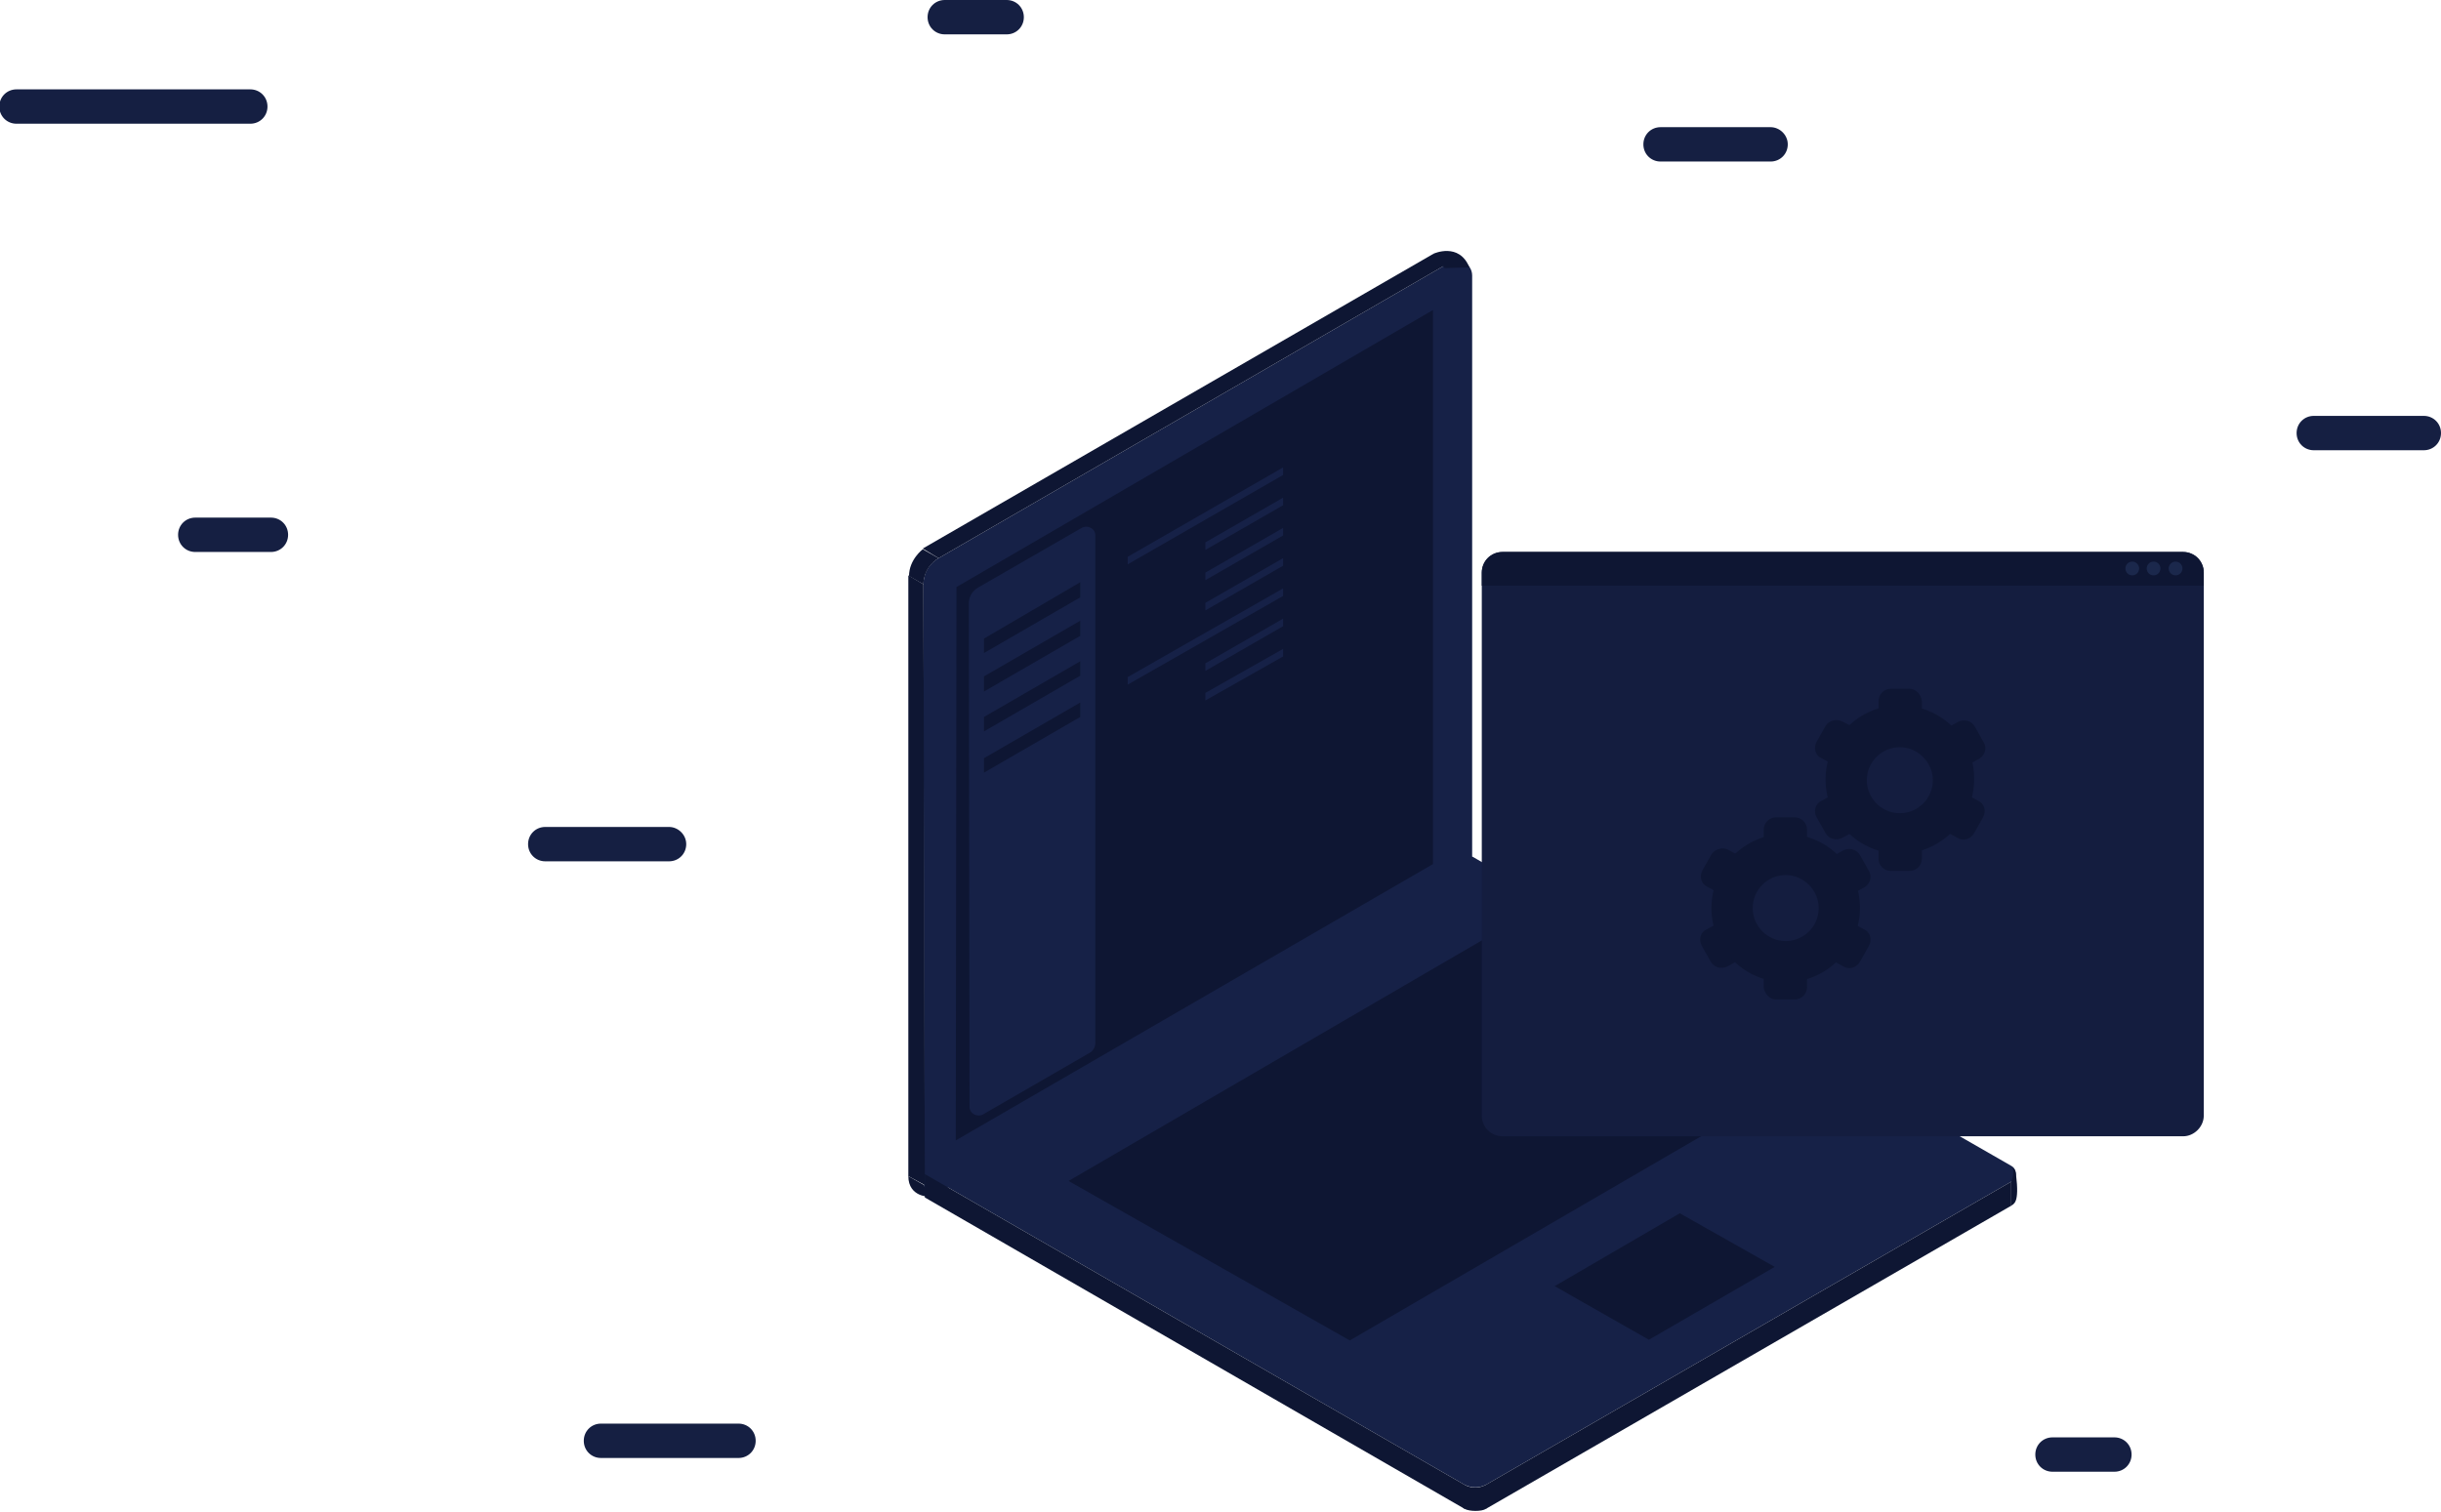 <svg xmlns="http://www.w3.org/2000/svg" xmlns:xlink="http://www.w3.org/1999/xlink" x="0px" y="0px" viewBox="0 0 355 220">
<style type="text/css">
	.st0{fill:#151F42;}
	.st1{fill:#162147;}
	.st2{fill:#0E1633;}
	.st3{fill:#141D3F;}
	.st4{fill:#1B284C;}
</style>
<g>
	<g fill="#151F42">
		<path class="st0" d="M39.4,75.3h-11c-1.4,0-2.5,1.1-2.5,2.5v0c0,1.4,1.1,2.5,2.5,2.5h11c1.4,0,2.5-1.1,2.5-2.5v0
			C41.9,76.4,40.8,75.3,39.4,75.3z"/>
		<path class="st0" d="M107.4,207.1h-20c-1.4,0-2.5,1.1-2.5,2.5v0c0,1.4,1.1,2.5,2.5,2.5h20c1.4,0,2.5-1.1,2.5-2.5v0
			C109.9,208.2,108.8,207.1,107.4,207.1z"/>
		<path class="st0" d="M352.5,60.5h-16c-1.4,0-2.5,1.1-2.5,2.5v0c0,1.4,1.1,2.5,2.5,2.5h16c1.4,0,2.5-1.1,2.5-2.5v0
			C355,61.6,353.9,60.5,352.5,60.5z"/>
		<path class="st0" d="M257.5,18.5h-16c-1.4,0-2.5,1.1-2.5,2.5v0c0,1.4,1.1,2.5,2.5,2.5h16c1.4,0,2.5-1.1,2.5-2.5v0
			C260,19.6,258.8,18.5,257.5,18.5z"/>
		<path class="st0" d="M307.5,209.1h-9c-1.4,0-2.5,1.1-2.5,2.5v0c0,1.4,1.1,2.5,2.5,2.5h9c1.4,0,2.5-1.1,2.5-2.5v0
			C310,210.2,308.9,209.1,307.5,209.1z"/>
		<path class="st0" d="M146.4,0l-9,0c-1.4,0-2.5,1.1-2.5,2.5v0c0,1.4,1.1,2.5,2.5,2.5h9c1.4,0,2.5-1.1,2.5-2.5v0
			C148.9,1.1,147.8,0,146.4,0z"/>
		<path class="st0" d="M97.3,120.3h-18c-1.4,0-2.5,1.1-2.5,2.5v0c0,1.4,1.1,2.5,2.5,2.5h18c1.4,0,2.5-1.1,2.5-2.5v0
			C99.8,121.4,98.6,120.3,97.3,120.3z"/>
		<path class="st0" d="M36.4,13h-34c-1.4,0-2.5,1.1-2.5,2.5v0c0,1.4,1.1,2.5,2.5,2.5h34c1.4,0,2.5-1.1,2.5-2.5v0
			C38.9,14.1,37.8,13,36.4,13z"/>
	</g>
</g>
<g fill="#162147">
	<path class="st1" d="M136.5,81.2l74.3-43c1.5-0.8,3.3,0.2,3.3,1.9v88.5l-77.7,45c-0.9,0.5-2-0.1-2-1.1L134.3,85
		C134.3,83.4,135.1,82,136.5,81.2z"/>
	<path class="st1" d="M134.5,170.8L213,216c1,0.5,2.1,0.5,3.1,0l76.4-44.1c0.9-0.5,0.9-1.8,0-2.3l-78.4-45L134.5,170.8z"/>
	<g id="dark" fill="#0E1633">
		<path class="st2" d="M134.3,85c0,0-0.1-2.4,2.2-3.8l-2.3-1.3c0,0-2,1.5-2,3.9L134.3,85z"/>
		<path class="st2" d="M208.5,36.9c0,0,3.7-1.7,5.2,2l-3.6,0.1L208.5,36.9z"/>
		<path class="st2" d="M213,216c0,0,1.4,0.9,3.1,0c0,0,0.5,3.2,0,3.5c-0.6,0.4-2.4,0.4-3.1,0C212,218.9,213,216,213,216z"/>
		<polygon class="st2" points="139.1,85.4 208.4,45.1 208.4,125.7 139,165.9 		"/>
		<path class="st2" d="M292.5,175.4v-3.5c0,0,0.5-1.1,0.2-2.1c0,0,0.4,0.3,0.5,1.1C293.7,175,292.9,175.1,292.5,175.4z"/>
		<polygon class="st2" points="155.4,171.8 196.3,195 257.2,159.6 216.2,136.4 		"/>
		<polygon class="st2" points="226.1,187.1 239.8,194.9 258.1,184.3 244.3,176.5 		"/>
		<polygon class="st2" points="134.5,170.8 134.5,174.2 213,219.5 213,216 		"/>
		<polygon class="st2" points="216.1,219.5 216.1,216 292.5,171.9 292.5,175.4 		"/>
		<polygon class="st2" points="134.3,85 132.1,83.7 132.1,171.1 134.5,172.4 		"/>
		<polygon class="st2" points="136.5,81.2 210.8,38.2 208.5,36.9 134.2,79.8 		"/>
		<path class="st2" d="M132.1,171.1l2.3,1.3c0,0,0.4,2.2,2.4,0.9c0,0-0.8,0.5-1.3,0.7C135.3,174.2,132.1,174.2,132.1,171.1z"/>
	</g>
	<path class="st1" d="M142.2,85.5l15.1-8.7c0.9-0.5,2,0.1,2,1.1v73.8c0,0.6-0.3,1.2-0.9,1.5l-15.4,8.9c-0.9,0.5-2-0.1-2-1.1
		l-0.1-73.2C140.9,86.8,141.4,86,142.2,85.5z"/>
	<polygon class="st1" points="164,81 164,82.1 186.6,69.1 186.6,68 	"/>
	<polygon class="st1" points="164,98.5 164,99.6 186.6,86.7 186.6,85.6 	"/>
	<polygon class="st1" points="175.3,78.9 175.3,80 186.6,73.5 186.6,72.4 	"/>
	<polygon class="st1" points="175.3,83.3 175.3,84.4 186.6,77.9 186.6,76.8 	"/>
	<polygon class="st1" points="175.3,87.7 175.3,88.8 186.6,82.3 186.6,81.2 	"/>
	<polygon class="st1" points="175.3,96.5 175.3,97.6 186.6,91.1 186.6,90 	"/>
	<polygon class="st1" points="175.3,100.8 175.3,101.9 186.6,95.5 186.6,94.4 	"/>
	<g fill="#0E1633">
		<polygon class="st2" points="143.1,92.9 143.1,95 157.1,86.9 157.1,84.7 		"/>
		<polygon class="st2" points="143.1,98.4 143.1,100.6 157.1,92.5 157.1,90.3 		"/>
		<polygon class="st2" points="143.1,104.3 143.1,106.4 157.1,98.3 157.1,96.2 		"/>
		<polygon class="st2" points="143.1,110.3 143.1,112.4 157.1,104.3 157.1,102.2 		"/>
	</g>
</g>
<g fill="#141D3F">
	<path d="M317.5,165.3h-99c-1.6,0-3-1.3-3-3v-79c0-1.6,1.4-3,3-3h99c1.6,0,3,1.4,3,3v79
		C320.5,163.9,319.1,165.3,317.5,165.3z"/>
	<g fill="#0E1633">
		<g id="gears">
			<g>
				<path class="st2" d="M261,118.9h-2.7c-1,0-1.8,0.8-1.8,1.8v1.2c0,1,0.8,1.8,1.8,1.8h2.7c1,0,1.8-0.8,1.8-1.8v-1.2
					C262.8,119.7,262,118.9,261,118.9z"/>
				<path class="st2" d="M248.9,124.3l-1.3,2.3c-0.5,0.9-0.2,2,0.7,2.4l1.1,0.6c0.9,0.5,2,0.2,2.4-0.7l1.3-2.3
					c0.5-0.9,0.2-2-0.7-2.4l-1.1-0.6C250.5,123.2,249.4,123.5,248.9,124.3z"/>
				<path class="st2" d="M247.5,137.6l1.3,2.3c0.5,0.9,1.6,1.1,2.4,0.7l1.1-0.6c0.9-0.5,1.1-1.6,0.7-2.4l-1.3-2.3
					c-0.5-0.9-1.6-1.1-2.4-0.7l-1.1,0.6C247.3,135.6,247,136.7,247.5,137.6z"/>
				<path class="st2" d="M258.3,145.4h2.7c1,0,1.8-0.8,1.8-1.8v-1.2c0-1-0.8-1.8-1.8-1.8h-2.7c-1,0-1.8,0.8-1.8,1.8v1.2
					C256.6,144.6,257.4,145.4,258.3,145.4z"/>
				<path class="st2" d="M270.5,139.9l1.3-2.3c0.5-0.9,0.2-2-0.7-2.4l-1.1-0.6c-0.9-0.5-2-0.2-2.4,0.7l-1.3,2.3
					c-0.5,0.9-0.2,2,0.7,2.4l1.1,0.6C268.9,141.1,270,140.8,270.5,139.9z"/>
				<path class="st2" d="M271.8,126.7l-1.3-2.3c-0.5-0.9-1.6-1.1-2.4-0.7l-1.1,0.6c-0.9,0.5-1.1,1.6-0.7,2.4l1.3,2.3
					c0.5,0.9,1.6,1.1,2.4,0.7l1.1-0.6C272,128.6,272.3,127.5,271.8,126.7z"/>
				<path class="st2" d="M259.7,121.3c-6,0-10.8,4.9-10.8,10.8c0,6,4.9,10.8,10.8,10.8s10.8-4.9,10.8-10.8
					C270.5,126.1,265.7,121.3,259.7,121.3z M259.7,136.9c-2.7,0-4.8-2.2-4.8-4.8c0-2.7,2.2-4.8,4.8-4.8s4.8,2.2,4.8,4.8
					C264.5,134.8,262.3,136.9,259.7,136.9z"/>
			</g>
			<g>
				<path class="st2" d="M277.7,100.2H275c-1,0-1.8,0.8-1.8,1.8v1.2c0,1,0.8,1.8,1.8,1.8h2.7c1,0,1.8-0.8,1.8-1.8V102
					C279.4,101,278.6,100.2,277.7,100.2z"/>
				<path class="st2" d="M265.5,105.6l-1.3,2.3c-0.5,0.9-0.2,2,0.7,2.4l1.1,0.6c0.9,0.5,2,0.2,2.4-0.7l1.3-2.3
					c0.5-0.9,0.2-2-0.7-2.4L268,105C267.1,104.5,266,104.8,265.5,105.6z"/>
				<path class="st2" d="M264.2,118.9l1.3,2.3c0.5,0.9,1.6,1.1,2.4,0.7l1.1-0.6c0.9-0.5,1.1-1.6,0.7-2.4l-1.3-2.3
					c-0.5-0.9-1.6-1.1-2.4-0.7l-1.1,0.6C264,116.9,263.7,118.1,264.2,118.9z"/>
				<path class="st2" d="M275,126.7h2.7c1,0,1.8-0.8,1.8-1.8v-1.2c0-1-0.8-1.8-1.8-1.8H275c-1,0-1.8,0.8-1.8,1.8v1.2
					C273.2,125.9,274,126.7,275,126.7z"/>
				<path class="st2" d="M287.1,121.2l1.3-2.3c0.5-0.9,0.2-2-0.7-2.4l-1.1-0.6c-0.9-0.5-2-0.2-2.4,0.7l-1.3,2.3
					c-0.5,0.9-0.2,2,0.7,2.4l1.1,0.6C285.5,122.4,286.6,122.1,287.1,121.2z"/>
				<path class="st2" d="M288.5,108l-1.3-2.3c-0.5-0.9-1.6-1.1-2.4-0.7l-1.1,0.6c-0.9,0.5-1.1,1.6-0.7,2.4l1.3,2.3
					c0.5,0.9,1.6,1.1,2.4,0.7l1.1-0.6C288.7,109.9,289,108.8,288.5,108z"/>
				<path class="st2" d="M276.3,102.6c-6,0-10.8,4.9-10.8,10.8c0,6,4.9,10.8,10.8,10.8s10.8-4.9,10.8-10.8
					C287.2,107.4,282.3,102.6,276.3,102.6z M276.3,118.3c-2.7,0-4.8-2.2-4.8-4.8c0-2.7,2.2-4.8,4.8-4.8s4.8,2.2,4.8,4.8
					C281.1,116.1,279,118.3,276.3,118.3z"/>
			</g>
			<path class="st2" d="M317.5,80.3h-99c-1.7,0-3,1.3-3,3v1.9h105v-1.9C320.5,81.6,319.2,80.3,317.5,80.3z"/>
		</g>
		<g>
			<circle class="st4" cx="310.1" cy="82.7" r="1"/>
			<circle class="st4" cx="313.2" cy="82.7" r="1"/>
			<circle class="st4" cx="316.4" cy="82.7" r="1"/>
		</g>
	</g>
</g>
</svg>
